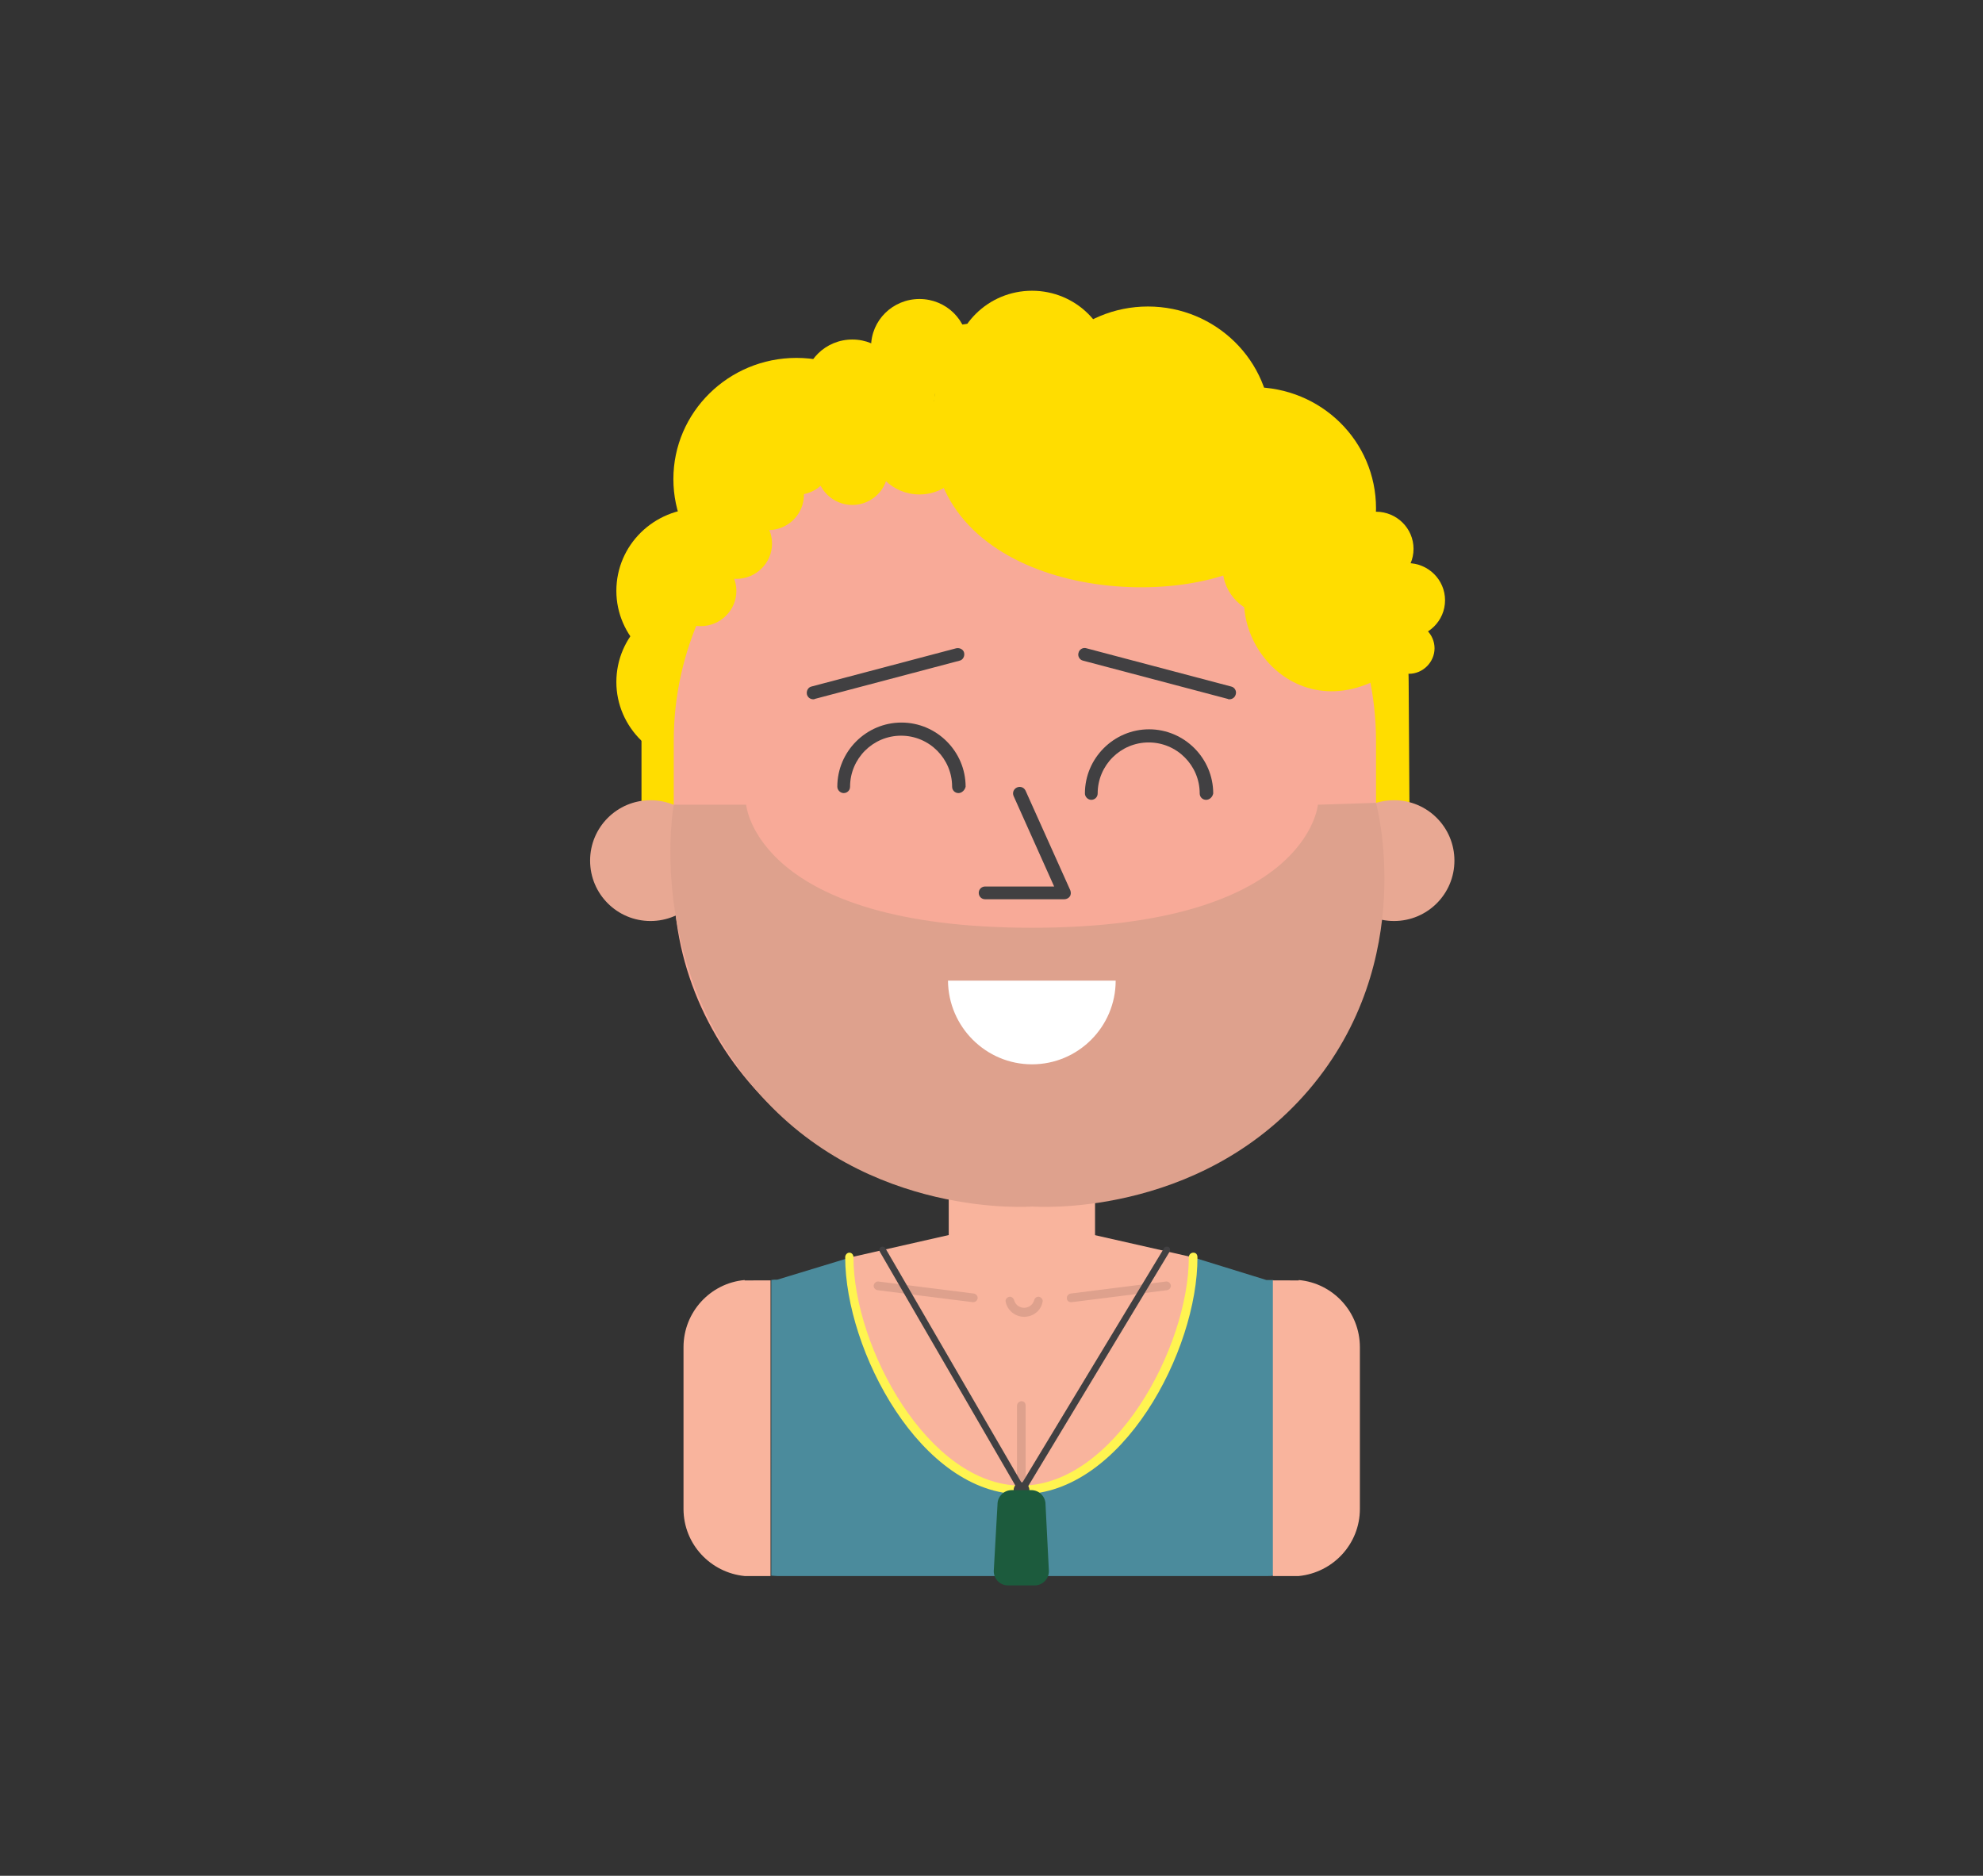 <?xml version="1.0" encoding="utf-8"?>
<!-- Generator: Adobe Illustrator 16.0.0, SVG Export Plug-In . SVG Version: 6.00 Build 0)  -->
<!DOCTYPE svg PUBLIC "-//W3C//DTD SVG 1.1 Tiny//EN" "http://www.w3.org/Graphics/SVG/1.1/DTD/svg11-tiny.dtd">
<svg version="1.1" baseProfile="tiny" id="Layer_1" xmlns="http://www.w3.org/2000/svg" xmlns:xlink="http://www.w3.org/1999/xlink"
	 x="0px" y="0px" width="528.6px" height="500px" viewBox="0 0 528.6 500" xml:space="preserve">
<rect x="0" y="0" width="528.6" height="500" fill="#333333" stroke="none"/>
<polygon fill="#F9B49D" points="1530.9,1100.3 1550.8,1095.8 1570.7,1100.3 1570.7,1129.6 1530.9,1129.6 "/>
<path fill="#F9B49D" d="M1559.3,1100.8c0,2-3.8,3.5-8.5,3.5l0,0c-4.7,0-8.5-1.6-8.5-3.5v-7.5c0-2,3.8-3.5,8.5-3.5l0,0
	c4.7,0,8.5,1.6,8.5,3.5V1100.8z"/>
<g>
	<ellipse fill="#FFDD00" cx="1513.6" cy="1033.6" rx="9.7" ry="9.6"/>
	<ellipse fill="#FFDD00" cx="1513.6" cy="1023.1" rx="9.7" ry="9.6"/>
	<ellipse fill="#FFDD00" cx="1524.7" cy="1010.1" rx="14.3" ry="14.1"/>
	<ellipse fill="#FFDD00" cx="1577.6" cy="1013.5" rx="14.3" ry="14.1"/>
	<ellipse fill="#FFDD00" cx="1565.4" cy="1004.2" rx="14.3" ry="14.1"/>
	<ellipse fill="#FFDD00" cx="1552" cy="997.3" rx="9.2" ry="9.1"/>
	<ellipse fill="#FFDD00" cx="1531.2" cy="999.4" rx="5.6" ry="5.5"/>
	<ellipse fill="#FFDD00" cx="1539" cy="994.8" rx="5.6" ry="5.5"/>
	<path fill="#FFDD00" d="M1595.7,1033.7c0-0.9-0.1-1.8-0.1-2.7c-1,0.7-2,1.4-3.1,2l-6.1-1.5v4.2c-3.6,1.2-7.5,1.9-11.5,1.9
		c-19,0-34.4-14.8-34.4-33c0-4.3,0.9-8.4,2.4-12.2c-20.4,3.7-35.9,20.7-36.2,41.3l0,0v20.5h5.1c7.5,13.6,22.3,22.8,39.4,22.8
		c17.1,0,31.9-9.2,39.4-22.8h5.1L1595.7,1033.7L1595.7,1033.7z"/>
	<circle fill="#E8A893" cx="1507.8" cy="1054.3" r="7"/>
	<circle fill="#E8A893" cx="1594" cy="1054.3" r="7"/>
	<path fill="#F8AA98" d="M1591.9,1056.6c0,20.9-18.2,37.8-40.7,37.8l0,0c-22.5,0-40.7-16.9-40.7-37.8v-16.2
		c0-20.9,18.2-37.8,40.7-37.8l0,0c22.5,0,40.7,16.9,40.7,37.8V1056.6z"/>
	<path fill="#DEA18D" d="M1591.9,1047.6l-6.7,0.2c0,0-1.2,14.3-33.1,14.3s-33.1-14.3-33.1-14.3h-8.4c0,0-3.3,18,9.5,33.1
		s32,13.5,32,13.5s19.2,1.5,32-13.5S1591.9,1047.6,1591.9,1047.6z"/>
	<g>
		<path fill="#FFFFFF" d="M1552,1078c5.4,0,9.7-4.3,9.7-9.7h-19.4C1542.3,1073.6,1546.7,1078,1552,1078z"/>
	</g>
	<path fill="#FFDD00" d="M1551.2,991.6c-2.8,0-5.6,0.3-8.3,0.8c-1.6,3.8-2.4,7.9-2.4,12.2c0,18.2,26,21.4,37.2,15.3
		c-4.5,8.6,6.2,21.2,17.9,11.1C1593.8,1009,1574.6,991.6,1551.2,991.6z"/>
	
		<polyline fill="none" stroke="#414042" stroke-width="1.5" stroke-linecap="round" stroke-linejoin="round" stroke-miterlimit="10" points="
		1546.6,1058.1 1555.8,1058.1 1550.6,1046.6 	"/>
	<g>
		<path fill="none" stroke="#414042" stroke-width="1.5" stroke-linecap="round" stroke-miterlimit="10" d="M1530.1,1045.7
			c0-3.7,3-6.7,6.7-6.7s6.7,3,6.7,6.7"/>
	</g>
	<path fill="none" stroke="#414042" stroke-width="1.5" stroke-linecap="round" stroke-miterlimit="10" d="M1558.8,1046.6
		c0-3.7,3-6.7,6.7-6.7s6.7,3,6.7,6.7"/>
	
		<line fill="none" stroke="#414042" stroke-width="1.5" stroke-linecap="round" stroke-miterlimit="10" x1="1526.7" y1="1034.9" x2="1543.5" y2="1030.5"/>
	
		<line fill="none" stroke="#414042" stroke-width="1.5" stroke-linecap="round" stroke-miterlimit="10" x1="1574.9" y1="1034.9" x2="1558.1" y2="1030.5"/>
	<ellipse fill="#FFDD00" cx="1539" cy="1006.4" rx="5.6" ry="5.5"/>
	<ellipse fill="#FFDD00" cx="1579.7" cy="1020.4" rx="5.6" ry="5.5"/>
	<ellipse fill="#FFDD00" cx="1591.9" cy="1018.2" rx="4.4" ry="4.3"/>
	<ellipse fill="#FFDD00" cx="1595.5" cy="1024.2" rx="4.4" ry="4.3"/>
	<ellipse fill="#FFDD00" cx="1595.7" cy="1029.7" rx="3" ry="2.9"/>
	<ellipse fill="#FFDD00" cx="1513.6" cy="1023.1" rx="4.1" ry="4.1"/>
	<ellipse fill="#FFDD00" cx="1517.7" cy="1017.6" rx="4.1" ry="4.1"/>
	<ellipse fill="#FFDD00" cx="1521.5" cy="1011.9" rx="4.1" ry="4.1"/>
	<ellipse fill="#FFDD00" cx="1524.7" cy="1007.8" rx="4.1" ry="4.1"/>
	<ellipse fill="#FFDD00" cx="1531.2" cy="1009" rx="4.1" ry="4.1"/>
</g>
<line fill="none" stroke="#DEA18D" stroke-linecap="round" stroke-linejoin="round" stroke-miterlimit="10" x1="1550.8" y1="1129" x2="1550.8" y2="1117.5"/>
<path fill="#4B8B9C" d="M1579.2,1102.9l-8.5-2.6c0,11-8.9,27-19.9,27s-19.9-16-19.9-27l-8.5,2.6c-0.2,0-0.5,0-0.7,0v34.3
	c0.2,0,0.5,0,0.7,0h28.4h28.4c0.2,0,0.5,0,0.7,0V1103C1579.7,1102.9,1579.4,1102.9,1579.2,1102.9z"/>
<g>
	
		<line fill="none" stroke="#DEA18D" stroke-linecap="round" stroke-linejoin="round" stroke-miterlimit="10" x1="1534.1" y1="1103.6" x2="1545.2" y2="1105"/>
	
		<line fill="none" stroke="#DEA18D" stroke-linecap="round" stroke-linejoin="round" stroke-miterlimit="10" x1="1567.6" y1="1103.6" x2="1556.5" y2="1105"/>
</g>
<g>
	<path fill="none" stroke="#DEA18D" stroke-linecap="round" stroke-linejoin="round" stroke-miterlimit="10" d="M1549.4,1105.4
		c0.2,0.7,0.9,1.3,1.7,1.3c0.8,0,1.5-0.6,1.7-1.3"/>
</g>
<path fill="none" stroke="#FFF450" stroke-linecap="round" stroke-miterlimit="10" d="M1570.7,1100.3c0,11-8.9,27-19.9,27
	s-19.9-16-19.9-27"/>
<path fill="#F9B49D" d="M1518.7,1102.9c-4,0.4-7.1,3.7-7.1,7.8v18.7c0,4.1,3.1,7.4,7.1,7.8h3v-34.3H1518.7z"/>
<path fill="#F9B49D" d="M1582.9,1102.9c4,0.4,7.1,3.7,7.1,7.8v18.7c0,4.1-3.1,7.4-7.1,7.8h-3v-34.3H1582.9z"/>
<polyline fill="none" stroke="#38160E" stroke-width="0.75" stroke-linecap="round" stroke-linejoin="round" stroke-miterlimit="10" points="
	1534.7,1099.5 1550.8,1127.3 1567.6,1099.5 "/>
<circle fill="#38160E" cx="1550.8" cy="1127.3" r="0.9"/>
<path fill="#1C5B3D" d="M1554,1136.7c0,0.9-0.7,1.6-1.6,1.6h-3.1c-0.9,0-1.6-0.7-1.6-1.6l0.4-7.8c0-0.9,0.7-1.6,1.6-1.6h2.2
	c0.9,0,1.6,0.7,1.6,1.6L1554,1136.7z"/>
<g>
	<g>
		<polygon fill="#F9B49D" points="226.5,335.2 272.3,324.8 318.2,335.2 318.2,402.6 226.5,402.6 		"/>
	</g>
	<g>
		<path fill="#F9B49D" d="M291.9,336.2c0,4.5-8.7,8.1-19.5,8.1l0,0c-10.8,0-19.5-3.6-19.5-8.1V319c0-4.5,8.7-8.1,19.5-8.1l0,0
			c10.8,0,19.5,3.6,19.5,8.1V336.2z"/>
	</g>
	<g>
		<g>
			<path fill="#FFDD00" d="M209.1,181.8c0,12.2-10,22-22.4,22c-12.3,0-22.4-9.9-22.4-22c0-12.2,10-22,22.4-22
				C199.1,159.8,209.1,169.6,209.1,181.8z"/>
		</g>
		<g>
			<path fill="#FFDD00" d="M209.1,157.5c0,12.2-10,22-22.4,22c-12.3,0-22.4-9.9-22.4-22c0-12.2,10-22,22.4-22
				C199.1,135.5,209.1,145.4,209.1,157.5z"/>
		</g>
		<g>
			<path fill="#FFDD00" d="M245.1,127.7c0,17.8-14.7,32.3-32.8,32.3c-18.1,0-32.8-14.5-32.8-32.3c0-17.8,14.7-32.3,32.8-32.3
				C230.5,95.4,245.1,109.9,245.1,127.7z"/>
		</g>
		<g>
			<path fill="#FFDD00" d="M366.8,135.5c0,17.8-14.7,32.3-32.8,32.3c-18.1,0-32.8-14.5-32.8-32.3c0-17.8,14.7-32.3,32.8-32.3
				C352.2,103.2,366.8,117.6,366.8,135.5z"/>
		</g>
		<g>
			<path fill="#FFDD00" d="M338.8,114c0,17.8-14.7,32.3-32.8,32.3c-18.1,0-32.8-14.5-32.8-32.3c0-17.8,14.7-32.3,32.8-32.3
				C324.1,81.7,338.8,96.2,338.8,114z"/>
		</g>
		<g>
			<ellipse fill="#FFDD00" cx="275.1" cy="98.3" rx="21.1" ry="20.8"/>
		</g>
		<g>
			<ellipse fill="#FFDD00" cx="227.2" cy="103.2" rx="12.9" ry="12.7"/>
		</g>
		<g>
			<ellipse fill="#FFDD00" cx="245.1" cy="92.4" rx="12.9" ry="12.7"/>
		</g>
		<g>
			<path fill="#FFDD00" d="M375.5,181.9c0-2.1-0.1-4.2-0.3-6.3c-2.3,1.6-4.6,3.1-7,4.5l-14-3.4v9.7c-8.3,2.8-17.1,4.3-26.4,4.3
				c-43.7,0-79.2-34-79.2-75.9c0-9.9,2-19.3,5.6-28c-46.9,8.5-82.5,47.7-83.2,95l0,0v47h11.8c17.1,31.2,51.3,52.4,90.6,52.4
				c39.3,0,73.4-21.3,90.6-52.4h11.8L375.5,181.9L375.5,181.9z"/>
		</g>
		<g>
			<path fill="#E8A893" d="M189.5,229.4c0,8.9-7.2,16.1-16.1,16.1c-8.9,0-16.1-7.2-16.1-16.1c0-8.9,7.2-16.1,16.1-16.1
				C182.3,213.3,189.5,220.5,189.5,229.4z"/>
		</g>
		<g>
			<path fill="#E8A893" d="M387.7,229.4c0,8.9-7.2,16.1-16.1,16.1c-8.9,0-16.1-7.2-16.1-16.1c0-8.9,7.2-16.1,16.1-16.1
				C380.5,213.3,387.7,220.5,387.7,229.4z"/>
		</g>
		<g>
			<path fill="#F8AA98" d="M366.8,234.7c0,48-41.9,86.9-93.6,86.9l0,0c-51.7,0-93.6-38.9-93.6-86.9v-37.2c0-48,41.9-86.9,93.6-86.9
				l0,0c51.7,0,93.6,38.9,93.6,86.9V234.7z"/>
		</g>
		<g>
			<path fill="#DEA18D" d="M366.8,214l-15.5,0.5c0,0-2.7,32.8-76.2,32.8c-73.5,0-76.2-32.8-76.2-32.8h-19.3c0,0-7.7,41.5,21.9,76
				c29.6,34.6,73.7,31.1,73.7,31.1s44.1,3.5,73.7-31.1C378.4,255.9,366.8,214,366.8,214z"/>
		</g>
		<g>
			<g>
				<path fill="#FFFFFF" d="M275.1,283.7c12.3,0,22.3-10,22.3-22.3h-44.7C252.8,273.7,262.8,283.7,275.1,283.7z"/>
			</g>
		</g>
		<g>
			<path fill="#FFDD00" d="M273.2,85.2c-6.5,0-12.9,0.6-19.1,1.7c-3.6,8.7-5.6,18.1-5.6,28c0,41.9,59.9,49.1,85.5,35.2
				c-10.3,19.9,14.2,48.7,41.1,25.6C371.1,125,327,85.2,273.2,85.2z"/>
		</g>
		<g>
			<path fill="#414042" d="M283.7,239.7h-21.1c-1,0-1.7-0.8-1.7-1.7c0-1,0.8-1.7,1.7-1.7h18.4l-10.8-24.1c-0.4-0.9,0-1.9,0.9-2.3
				c0.9-0.4,1.9,0,2.3,0.9l11.9,26.5c0.2,0.5,0.2,1.2-0.1,1.6C284.9,239.4,284.3,239.7,283.7,239.7z"/>
		</g>
		<g>
			<g>
				<path fill="#414042" d="M255.5,211.4c-1,0-1.7-0.8-1.7-1.7c0-7.5-6.1-13.6-13.6-13.6c-7.5,0-13.6,6.1-13.6,13.6
					c0,1-0.8,1.7-1.7,1.7s-1.7-0.8-1.7-1.7c0-9.4,7.7-17.1,17.1-17.1c9.4,0,17.1,7.7,17.1,17.1C257.2,210.6,256.4,211.4,255.5,211.4
					z"/>
			</g>
		</g>
		<g>
			<path fill="#414042" d="M321.5,213.2c-1,0-1.7-0.8-1.7-1.7c0-7.5-6.1-13.6-13.6-13.6c-7.5,0-13.6,6.1-13.6,13.6
				c0,1-0.8,1.7-1.7,1.7s-1.7-0.8-1.7-1.7c0-9.4,7.7-17.1,17.1-17.1c9.4,0,17.1,7.7,17.1,17.1C323.2,212.5,322.4,213.2,321.5,213.2z
				"/>
		</g>
		<g>
			<path fill="#414042" d="M216.8,186.4c-0.8,0-1.5-0.5-1.7-1.3c-0.2-0.9,0.3-1.9,1.2-2.1l38.6-10.2c0.9-0.2,1.9,0.3,2.1,1.2
				c0.2,0.9-0.3,1.9-1.2,2.1l-38.6,10.2C217.1,186.4,217,186.4,216.8,186.4z"/>
		</g>
		<g>
			<path fill="#414042" d="M327.7,186.4c-0.1,0-0.3,0-0.4-0.1l-38.6-10.2c-0.9-0.2-1.5-1.2-1.2-2.1c0.2-0.9,1.2-1.5,2.1-1.2
				l38.6,10.2c0.9,0.2,1.5,1.2,1.2,2.1C329.2,185.9,328.5,186.4,327.7,186.4z"/>
		</g>
		<g>
			<ellipse fill="#FFDD00" cx="245.1" cy="119.1" rx="12.9" ry="12.7"/>
		</g>
		<g>
			<ellipse fill="#FFDD00" cx="338.8" cy="151.3" rx="12.9" ry="12.7"/>
		</g>
		<g>
			<ellipse fill="#FFDD00" cx="366.8" cy="146.3" rx="10" ry="9.9"/>
		</g>
		<g>
			<ellipse fill="#FFDD00" cx="375.2" cy="160" rx="10" ry="9.9"/>
		</g>
		<g>
			<path fill="#FFDD00" d="M382.4,172.8c0,3.7-3.1,6.8-6.8,6.8s-6.8-3-6.8-6.8c0-3.7,3.1-6.8,6.8-6.8S382.4,169.1,382.4,172.8z"/>
		</g>
		<g>
			<path fill="#FFDD00" d="M196.3,157.5c0,5.2-4.3,9.4-9.5,9.4s-9.5-4.2-9.5-9.4c0-5.2,4.3-9.4,9.5-9.4S196.3,152.4,196.3,157.5z"/>
		</g>
		<g>
			<path fill="#FFDD00" d="M205.8,144.9c0,5.2-4.3,9.4-9.5,9.4c-5.2,0-9.5-4.2-9.5-9.4c0-5.2,4.3-9.4,9.5-9.4
				C201.5,135.5,205.8,139.7,205.8,144.9z"/>
		</g>
		<g>
			<ellipse fill="#FFDD00" cx="204.8" cy="131.9" rx="9.5" ry="9.4"/>
		</g>
		<g>
			<ellipse fill="#FFDD00" cx="212.4" cy="122.5" rx="9.5" ry="9.4"/>
		</g>
		<g>
			<path fill="#FFDD00" d="M236.7,125.2c0,5.2-4.3,9.4-9.5,9.4s-9.5-4.2-9.5-9.4c0-5.2,4.3-9.4,9.5-9.4S236.7,120.1,236.7,125.2z"/>
		</g>
	</g>
	<g>
		<path fill="#DEA18D" d="M272.3,402.1c-0.6,0-1.2-0.5-1.2-1.1v-26.3c0-0.6,0.5-1.2,1.2-1.2s1.1,0.5,1.1,1.2V401
			C273.5,401.6,273,402.1,272.3,402.1z"/>
	</g>
	<g>
		<path fill="#4B8B9C" d="M337.6,341.2l-19.4-6c0,25.3-20.5,62-45.8,62s-45.8-36.7-45.8-62l-19.4,5.9c-0.6,0-1.1,0-1.6,0.1V420
			c0.5,0,1.1,0.1,1.6,0.1h65.3h65.3c0.6,0,1.1,0,1.6-0.1v-78.8C338.7,341.2,338.2,341.2,337.6,341.2z"/>
	</g>
	<g>
		<g>
			<path fill="#DEA18D" d="M259.4,347.1c0,0-0.1,0-0.1,0l-25.4-3.2c-0.6-0.1-1.1-0.7-1-1.3c0.1-0.6,0.7-1.1,1.3-1l25.4,3.2
				c0.6,0.1,1.1,0.7,1,1.3C260.5,346.7,260,347.1,259.4,347.1z"/>
		</g>
		<g>
			<path fill="#DEA18D" d="M285.5,347.1c-0.6,0-1.1-0.4-1.1-1c-0.1-0.6,0.4-1.2,1-1.3l25.4-3.2c0.6-0.1,1.2,0.4,1.3,1
				c0.1,0.6-0.4,1.2-1,1.3l-25.4,3.2C285.6,347.1,285.5,347.1,285.5,347.1z"/>
		</g>
	</g>
	<g>
		<g>
			<path fill="#DEA18D" d="M273,351c-2.3,0-4.4-1.6-4.9-3.9c-0.2-0.6,0.2-1.2,0.8-1.4c0.6-0.2,1.2,0.2,1.4,0.8
				c0.3,1.2,1.4,2.1,2.7,2.1c1.3,0,2.4-0.9,2.7-2.1c0.2-0.6,0.8-1,1.4-0.8c0.6,0.2,1,0.8,0.8,1.4C277.4,349.5,275.3,351,273,351z"/>
		</g>
	</g>
	<g>
		<path fill="#FFF450" d="M272.3,398.3c-26.8,0-47-38.3-47-63.2c0-0.6,0.5-1.2,1.1-1.2s1.1,0.5,1.1,1.2c0,24,20,60.9,44.7,60.9
			s44.7-36.8,44.7-60.9c0-0.6,0.5-1.2,1.2-1.2s1.1,0.5,1.1,1.2C319.3,360,299.1,398.3,272.3,398.3z"/>
	</g>
	<g>
		<path fill="#F9B49D" d="M198.5,341.2c-9.1,0.8-16.3,8.5-16.3,17.9v43.1c0,9.4,7.2,17,16.3,17.9h6.9v-78.8H198.5z"/>
	</g>
	<g>
		<path fill="#F9B49D" d="M346.2,341.2c9.1,0.8,16.3,8.5,16.3,17.9v43.1c0,9.4-7.2,17-16.3,17.9h-6.9v-78.8H346.2z"/>
	</g>
	<g>
		<path fill="#414042" d="M272.3,398C272.3,398,272.3,398,272.3,398c-0.3,0-0.6-0.2-0.7-0.4l-37.1-64c-0.2-0.4-0.1-0.9,0.3-1.2
			c0.4-0.2,0.9-0.1,1.2,0.3l36.4,62.7l37.9-62.7c0.2-0.4,0.8-0.5,1.2-0.3c0.4,0.2,0.5,0.8,0.3,1.2l-38.6,64
			C272.9,397.9,272.6,398,272.3,398z"/>
	</g>
	<g>
		<circle fill="#414042" cx="272.3" cy="397.2" r="2.1"/>
	</g>
	<g>
		<path fill="#1C5B3D" d="M279.6,418.8c0,2.1-1.7,3.8-3.8,3.8h-7.1c-2.1,0-3.8-1.7-3.8-3.8l1-17.8c0-2.1,1.7-3.8,3.8-3.8h5.2
			c2.1,0,3.8,1.7,3.8,3.8L279.6,418.8z"/>
	</g>
</g>
</svg>
